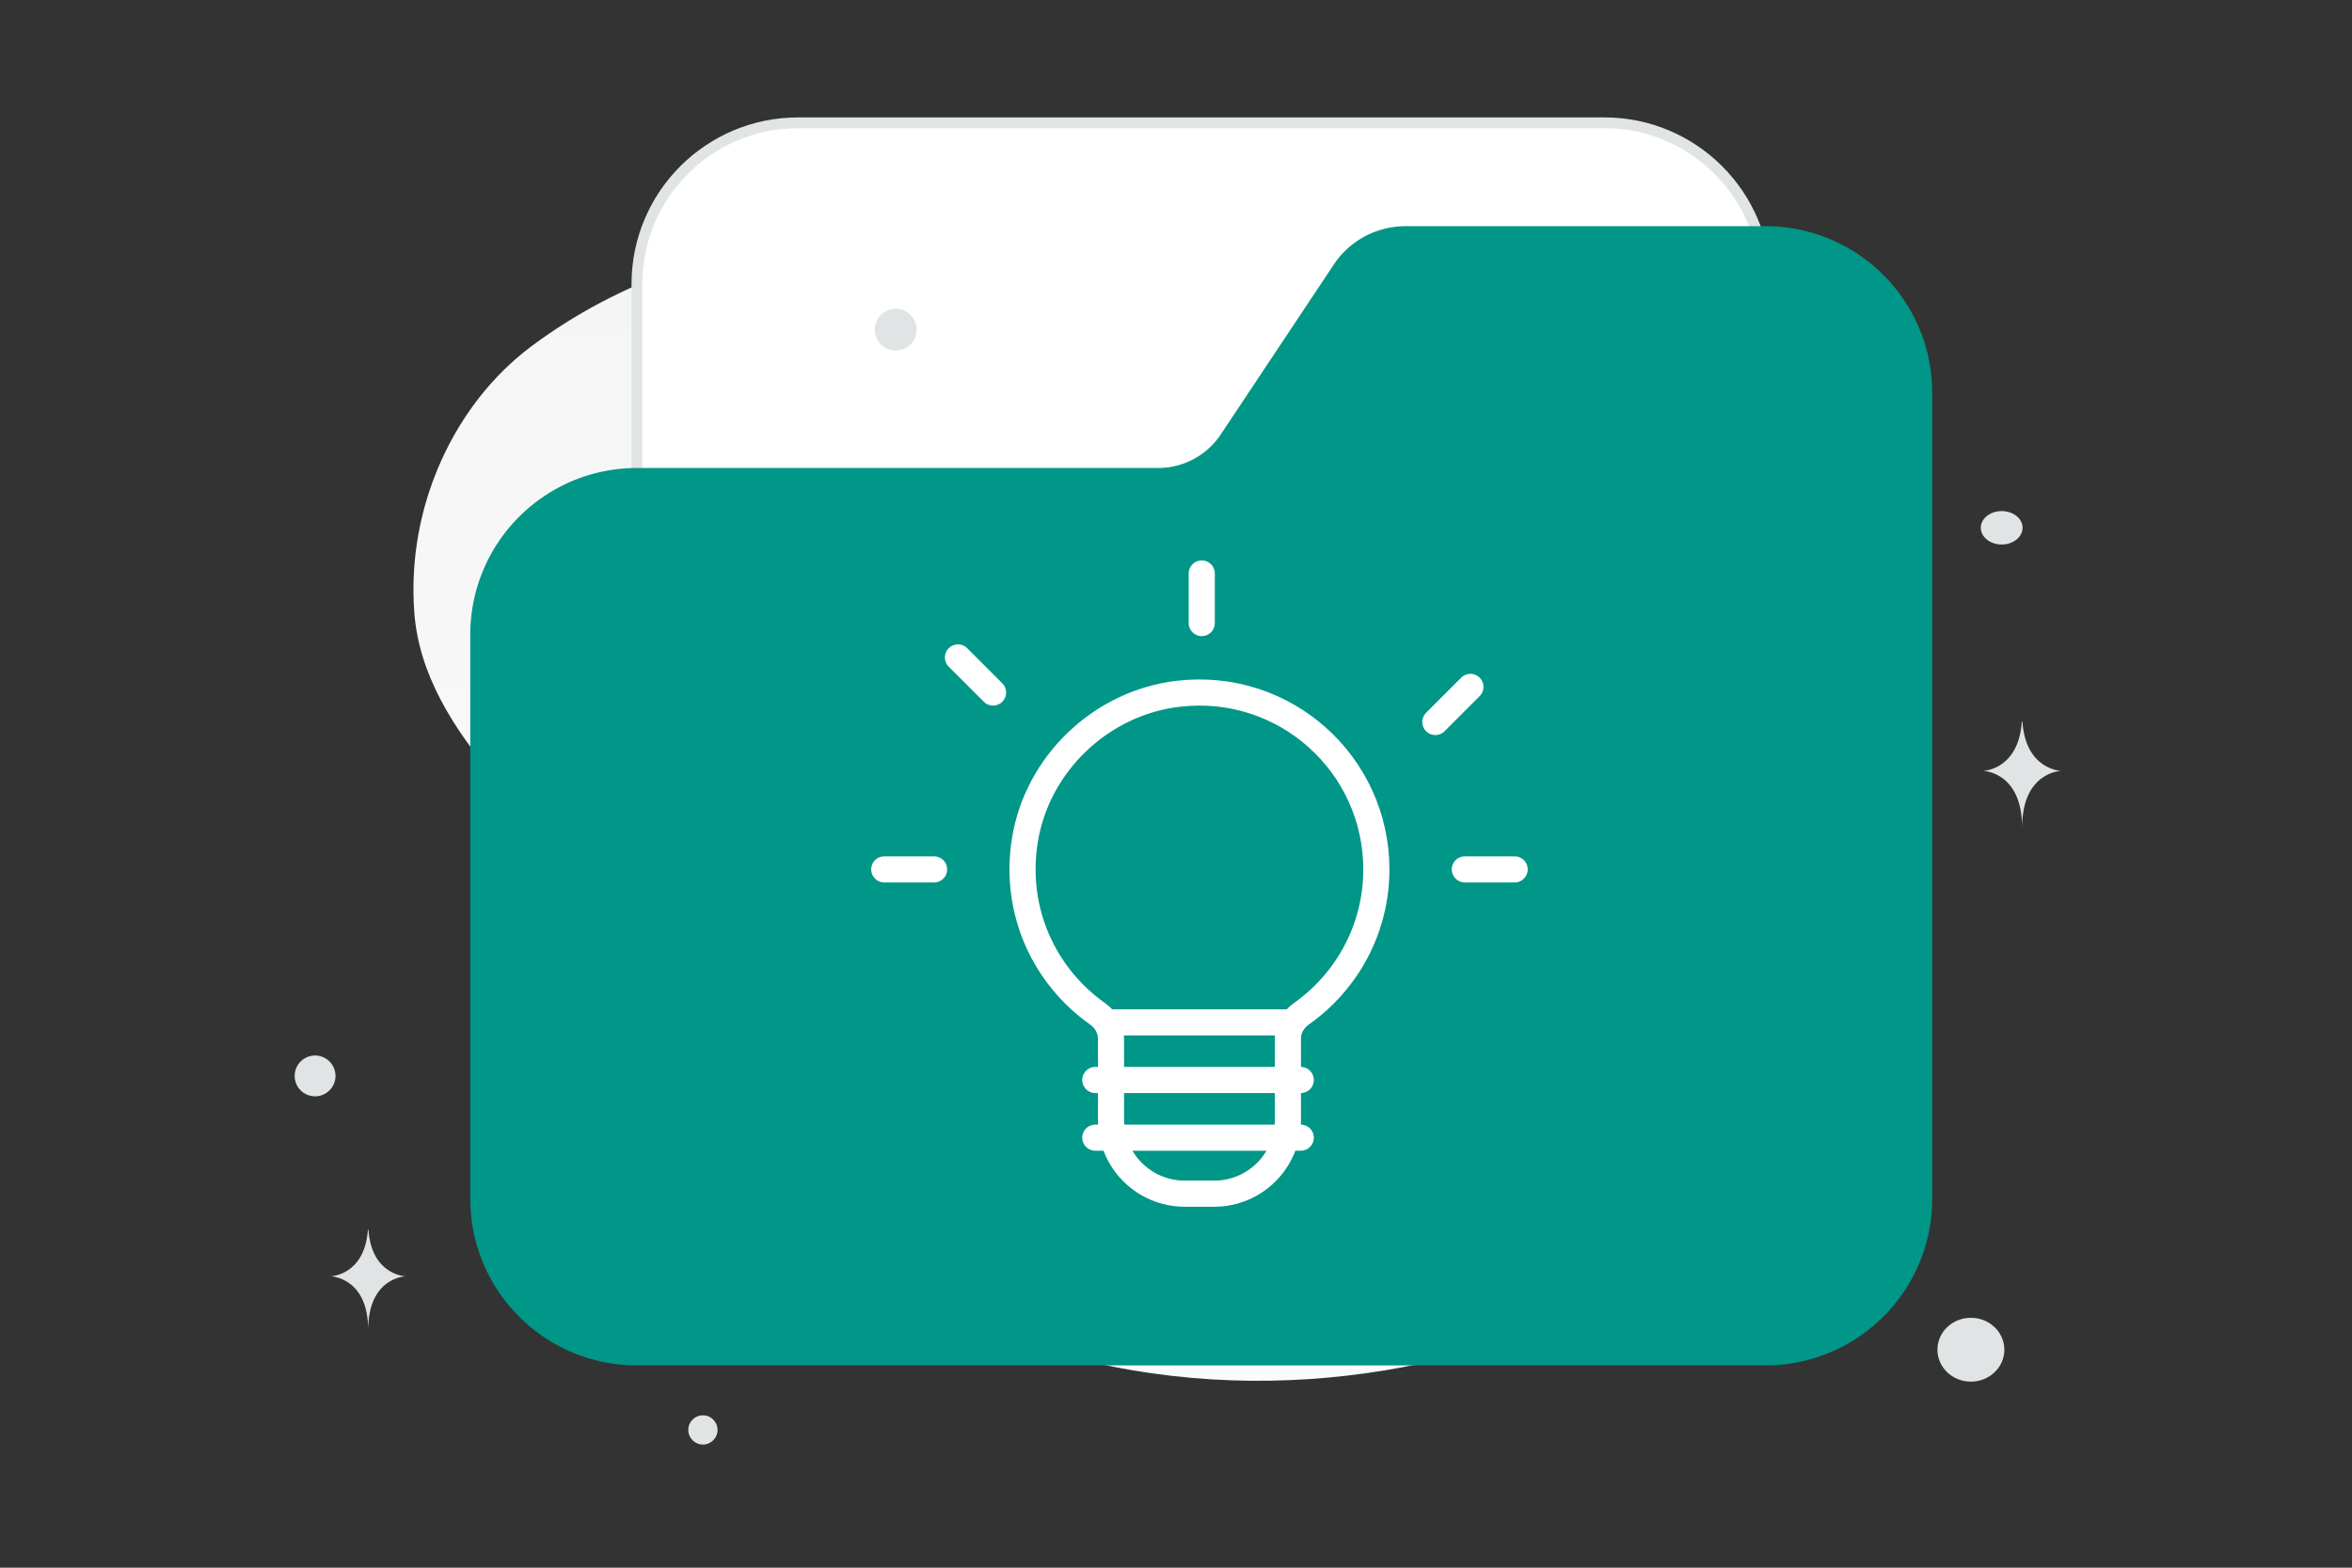 <svg width="900" height="600" viewBox="0 0 900 600" fill="none" xmlns="http://www.w3.org/2000/svg"><rect x="0" y="0" width="900" height="600" fill="#333333" stroke="none"/><path fill="transparent" d="M0 0h900v600H0z"/><path d="M704.669 410.496c-13.234 67.197-192.103 171.977-356.43 84.867-76.426-40.517-59.433-77.61-108.941-141.57-29.511-38.121-77.263-72.28-80.77-119.435-3.037-40.703 15.478-79.888 44.742-101.765 65.815-49.2 177.991-68.821 253.619 46.29 75.627 115.111 281.89 58.304 247.78 231.613z" fill="url(#a)"/><path fill-rule="evenodd" clip-rule="evenodd" d="M675.598 170.394v-61.697c0-34.074-27.622-61.697-61.697-61.697H305.416c-34.074 0-61.697 27.623-61.697 61.697V262.94" fill="#fff"/><path d="M675.598 170.394v-61.697c0-34.074-27.622-61.697-61.697-61.697H305.416c-34.074 0-61.697 27.623-61.697 61.697V262.94" stroke="#E1E4E5" stroke-width="4.13"/><path fill-rule="evenodd" clip-rule="evenodd" d="M243.719 181.183h199.436a30.848 30.848 0 0 0 25.666-13.728l43.281-65.059a30.847 30.847 0 0 1 25.758-13.759h137.739c34.074 0 61.697 27.623 61.697 61.697V458.82c0 34.074-27.623 61.697-61.697 61.697h-431.88c-34.074 0-61.697-27.623-61.697-61.697V242.88c0-34.074 27.623-61.697 61.697-61.697z" fill="#009688" stroke="#009688" stroke-width="4.13"/><ellipse rx="12.803" ry="12.221" transform="matrix(-1 0 0 1 754.167 516.574)" fill="#E1E4E5"/><circle r="5.595" transform="matrix(-1 0 0 1 268.972 547.278)" fill="#E1E4E5"/><circle r="7.993" transform="matrix(-1 0 0 1 342.74 126.154)" fill="#E1E4E5"/><circle r="7.811" transform="scale(1 -1) rotate(-75 -208.041 -284.455)" fill="#E1E4E5"/><ellipse rx="7.993" ry="6.394" transform="matrix(-1 0 0 1 765.95 202)" fill="#E1E4E5"/><path d="M140.776 470.66h.209c1.238 17.544 14.286 17.814 14.286 17.814s-14.388.28-14.388 20.552c0-20.272-14.387-20.552-14.387-20.552s13.042-.27 14.28-17.814zm632.889-194.44h.218c1.286 18.526 14.846 18.811 14.846 18.811s-14.952.297-14.952 21.704c0-21.407-14.952-21.704-14.952-21.704s13.554-.285 14.84-18.811z" fill="#E1E4E5"/><path d="M492.821 391.298h-67.696" stroke="#fff" stroke-width="10" stroke-linecap="round" stroke-linejoin="round"/><path clip-rule="evenodd" d="M419.946 387.984c-20.038-14.159-32.054-38.88-27.823-66.094 4.581-29.413 29.098-52.893 58.67-56.356 41.046-4.818 75.876 27.134 75.876 67.21 0 22.848-11.35 43.01-28.692 55.263-3.114 2.2-5.156 5.607-5.156 9.421v31.219c0 15.581-12.625 28.207-28.207 28.207h-11.282c-15.582 0-28.207-12.626-28.207-28.207v-31.174c0-3.847-2.053-7.277-5.179-9.489z" stroke="#fff" stroke-width="10" stroke-linecap="round" stroke-linejoin="round"/><path d="m549.235 276.329 13.426-13.427m-182.666 2.144-13.426-13.427m93.283-13.156v-18.988m100.666 113.267h19.067m-241.223 0h19.068m61.698 80.6h78.613m-78.613 22.076h78.613" stroke="#fff" stroke-width="10" stroke-linecap="round" stroke-linejoin="round"/><defs><linearGradient id="a" x1="429.489" y1="772.226" x2="440.127" y2="-379.122" gradientUnits="userSpaceOnUse"><stop stop-color="#fff"/><stop offset="1" stop-color="#EEE"/></linearGradient></defs></svg>